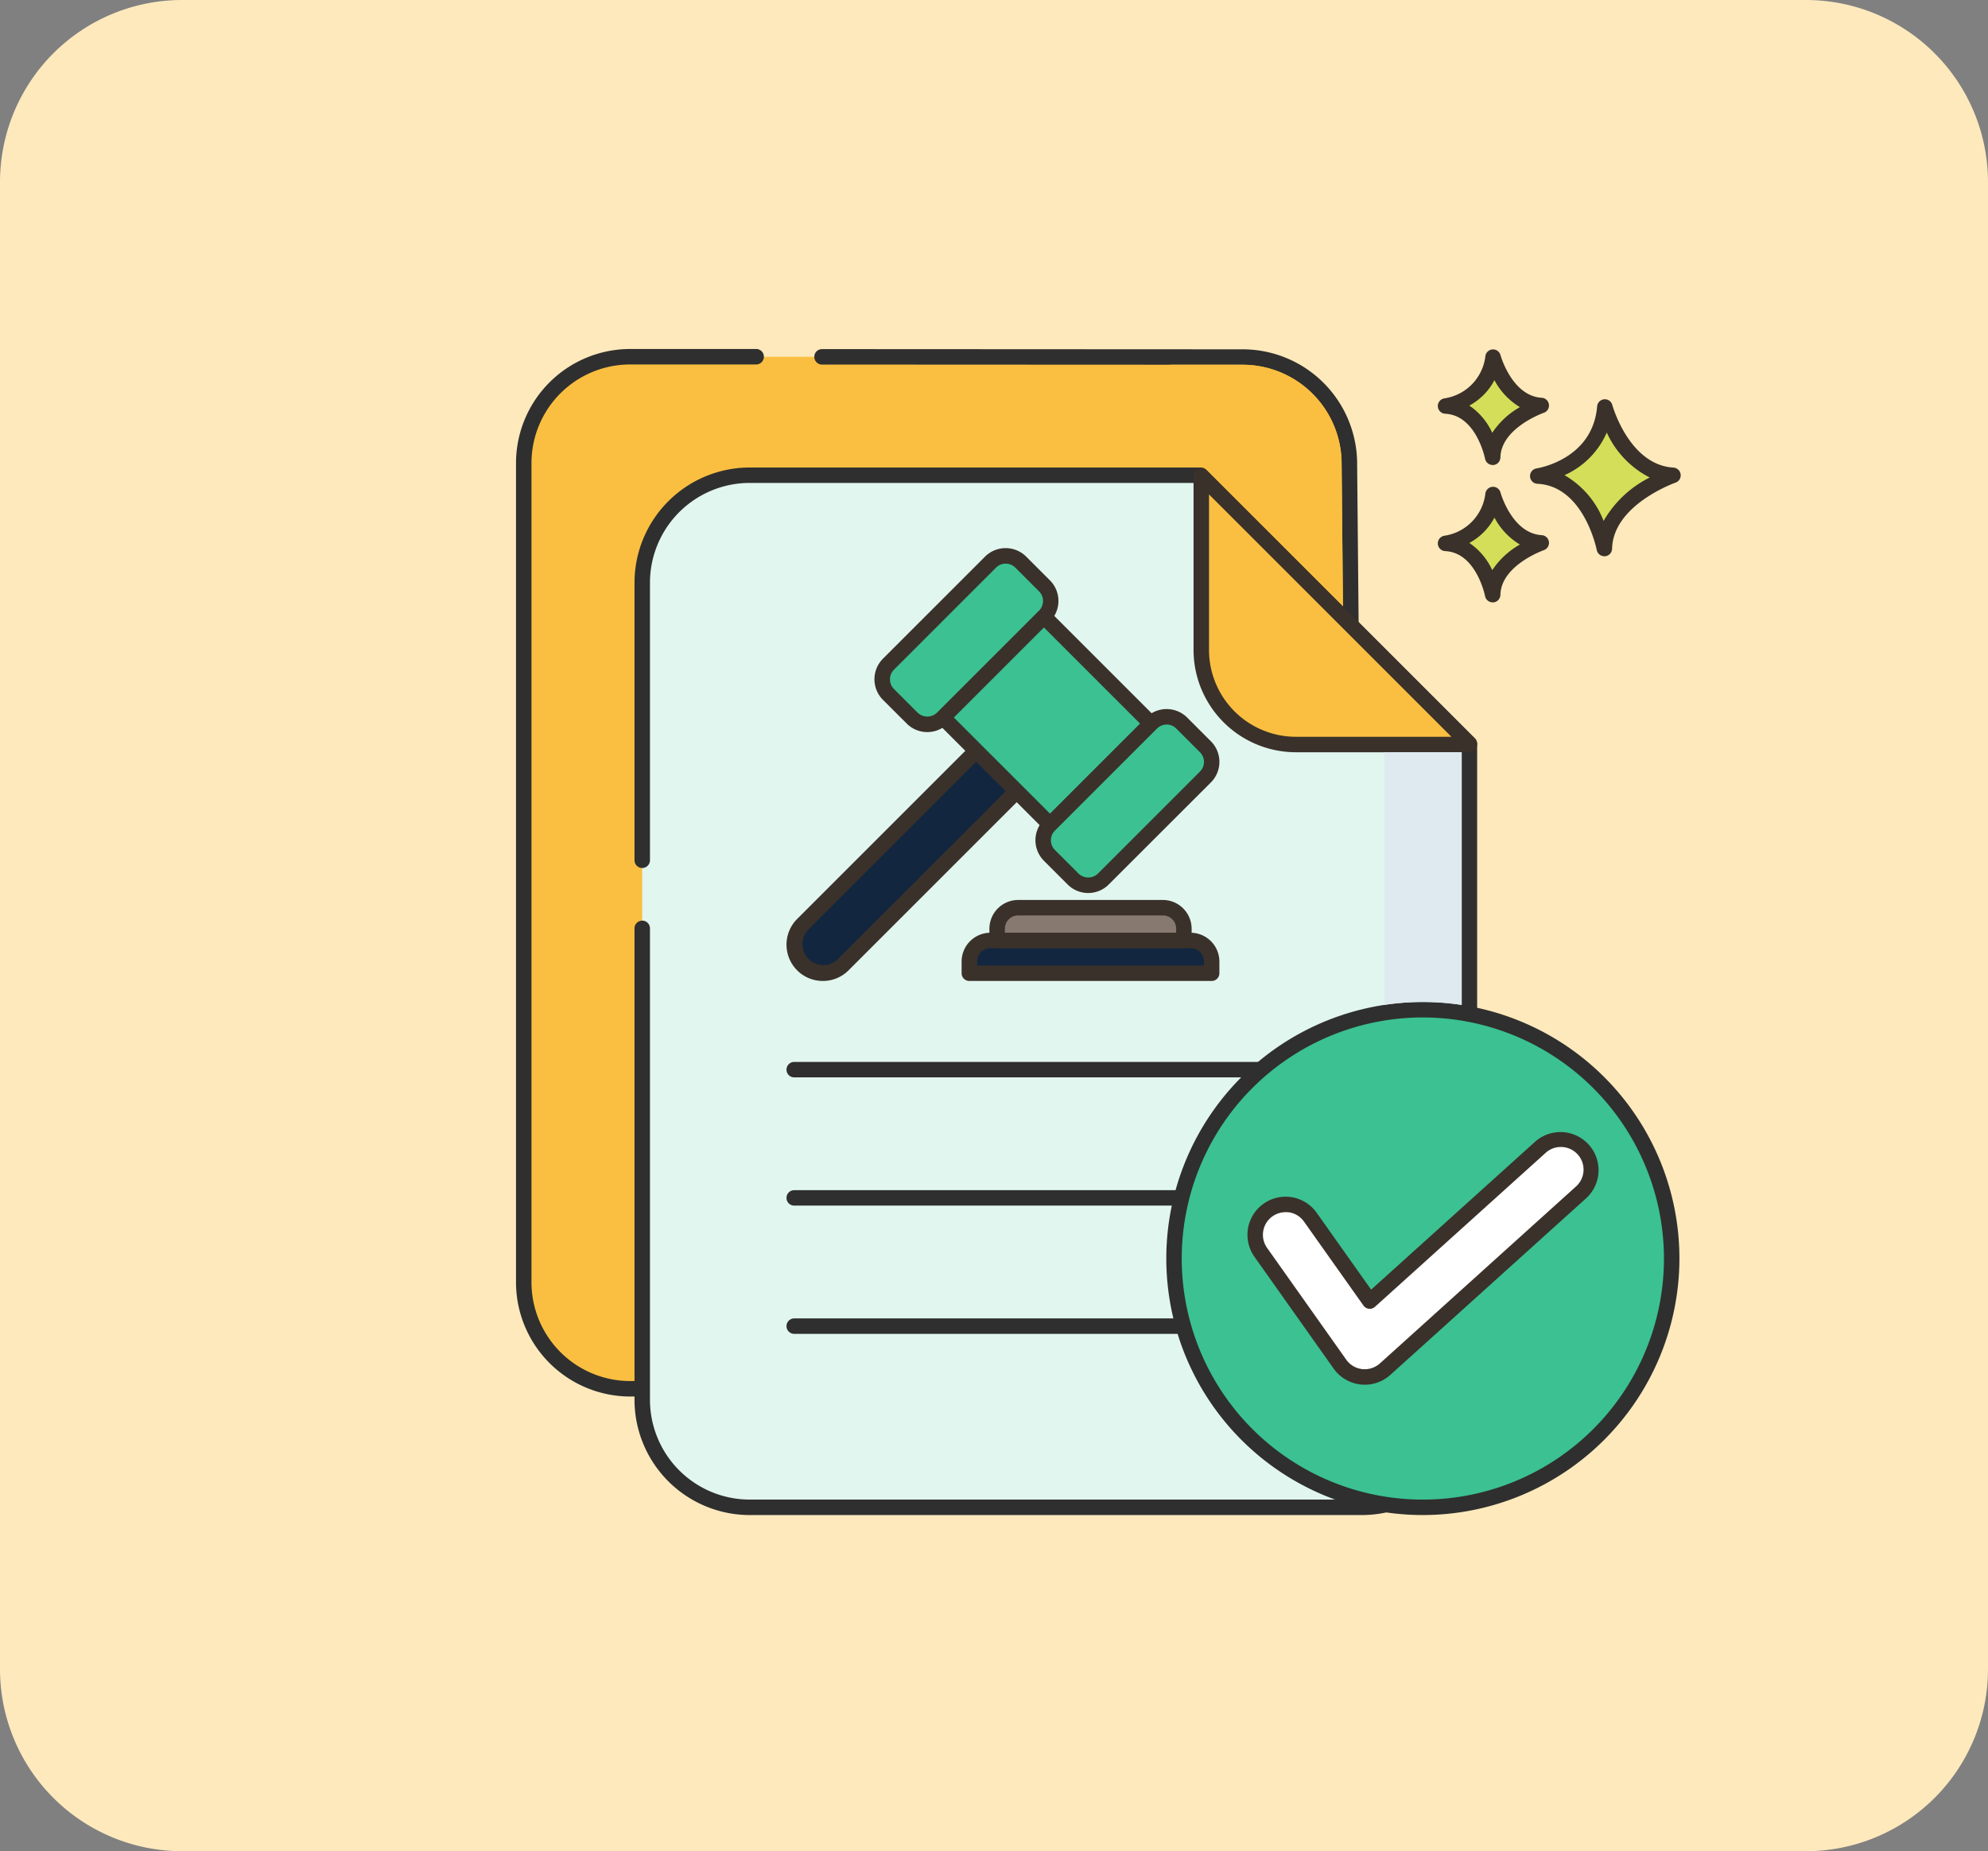 <svg xmlns="http://www.w3.org/2000/svg" width="131" height="122" viewBox="0 0 131 122">
  <rect x="0" y="0" width="131" height="122" fill="#808080" stroke="none"/>
  <g id="Grupo_1043871" data-name="Grupo 1043871" transform="translate(-344 -19097)">
    <path id="Trazado_772941" data-name="Trazado 772941" d="M12,0H119a12,12,0,0,1,12,12v98a12,12,0,0,1-12,12H12A12,12,0,0,1,0,110V12A12,12,0,0,1,12,0Z" transform="translate(344 19097)" fill="#fde9bc"/>
    <g id="resultados" transform="translate(362.628 19105.092)">
      <path id="Trazado_771067" data-name="Trazado 771067" d="M32.194,16.412l-8.3,0a7.015,7.015,0,0,0-7.019,7.015V77.409a7.015,7.015,0,0,0,7.015,7.015H64.364a7.015,7.015,0,0,0,7.015-7.015V34.11l-.1-10.733a7.015,7.015,0,0,0-7.011-6.948L36.53,16.414Z" transform="translate(-0.991 -0.991)" fill="#fabf40"/>
      <path id="Trazado_771068" data-name="Trazado 771068" d="M63.373,83.943H22.9a7.533,7.533,0,0,1-7.525-7.525V22.433A7.525,7.525,0,0,1,22.9,14.908h0l8.3,0a.509.509,0,0,1,0,1.019h0l-8.3,0h0a6.506,6.506,0,0,0-6.506,6.506V76.418A6.513,6.513,0,0,0,22.9,82.924H63.373a6.513,6.513,0,0,0,6.505-6.506v-43.3l-.1-10.728a6.527,6.527,0,0,0-6.5-6.443L35.54,15.934a.509.509,0,0,1,0-1.019h0l27.734.014A7.55,7.55,0,0,1,70.8,22.381l.1,10.733v43.3a7.534,7.534,0,0,1-7.525,7.525Z" transform="translate(0 0)" fill="#2f2f2f"/>
      <path id="Trazado_771069" data-name="Trazado 771069" d="M218.05,26.18s1.157,4.3,4.49,4.5c0,0-4.449,1.537-4.524,4.823,0,0-.876-4.609-4.389-4.775C213.627,30.727,217.719,30.107,218.05,26.18Z" transform="translate(-130.926 -7.444)" fill="#d5de58"/>
      <path id="Trazado_771070" data-name="Trazado 771070" d="M217.025,35.02a.51.51,0,0,1-.5-.413c-.008-.042-.847-4.217-3.913-4.362a.51.51,0,0,1-.053-1.013c.15-.023,3.7-.617,3.992-4.086a.509.509,0,0,1,1-.09c.011.039,1.107,3.948,4.029,4.123a.51.51,0,0,1,.137.99c-.041.014-4.115,1.464-4.181,4.353a.509.509,0,0,1-.467.5A.361.361,0,0,1,217.025,35.02ZM214.4,29.678a5.937,5.937,0,0,1,2.577,3.015,7.24,7.24,0,0,1,3.039-2.862,6.219,6.219,0,0,1-2.83-2.962A5.466,5.466,0,0,1,214.4,29.678Z" transform="translate(-129.935 -6.454)" fill="#3a312a"/>
      <path id="Trazado_771071" data-name="Trazado 771071" d="M198.868,43.16s.819,3.041,3.176,3.182c0,0-3.147,1.087-3.2,3.411,0,0-.619-3.26-3.1-3.377A3.721,3.721,0,0,0,198.868,43.16Z" transform="translate(-119.114 -18.657)" fill="#d5de58"/>
      <path id="Trazado_771072" data-name="Trazado 771072" d="M197.853,49.272a.51.51,0,0,1-.5-.414c-.005-.028-.579-2.867-2.628-2.963a.51.51,0,0,1-.053-1.013,3.191,3.191,0,0,0,2.7-2.755.509.509,0,0,1,1-.09c.007.027.756,2.689,2.714,2.807a.509.509,0,0,1,.136.99c-.028.01-2.813,1-2.857,2.942a.51.51,0,0,1-.467.5Zm-1.535-3.915a4.353,4.353,0,0,1,1.51,1.793,5.327,5.327,0,0,1,1.822-1.689,4.543,4.543,0,0,1-1.678-1.774A4.061,4.061,0,0,1,196.318,45.357Z" transform="translate(-118.123 -17.667)" fill="#3a312a"/>
      <path id="Trazado_771073" data-name="Trazado 771073" d="M198.868,16.5s.819,3.041,3.176,3.182c0,0-3.147,1.087-3.2,3.411,0,0-.619-3.26-3.1-3.377A3.722,3.722,0,0,0,198.868,16.5Z" transform="translate(-119.114 -1.053)" fill="#d5de58"/>
      <path id="Trazado_771074" data-name="Trazado 771074" d="M197.853,22.614a.51.51,0,0,1-.5-.414c-.005-.028-.579-2.867-2.628-2.963a.51.51,0,0,1-.053-1.013,3.191,3.191,0,0,0,2.7-2.756.509.509,0,0,1,1-.09c.007.027.756,2.69,2.714,2.807a.509.509,0,0,1,.136.99c-.028.01-2.813,1-2.857,2.942a.51.51,0,0,1-.467.5l-.042,0ZM196.318,18.7a4.355,4.355,0,0,1,1.51,1.793A5.322,5.322,0,0,1,199.65,18.8a4.546,4.546,0,0,1-1.678-1.774A4.062,4.062,0,0,1,196.318,18.7Z" transform="translate(-118.123 -0.062)" fill="#3a312a"/>
      <path id="Trazado_771075" data-name="Trazado 771075" d="M153.109,33.9l-5.142-5.145-.041-4.344a6.529,6.529,0,0,0-6.5-6.442h5.094a6.529,6.529,0,0,1,6.5,6.442Z" transform="translate(-83.243 -2.023)" fill="#fabf40"/>
      <path id="Trazado_771076" data-name="Trazado 771076" d="M39.873,69.263v31.072a7.079,7.079,0,0,0,7.082,7.082H87.3a7.079,7.079,0,0,0,7.082-7.082V57.1L76.674,39.4H46.955a7.079,7.079,0,0,0-7.082,7.082V69.263Z" transform="translate(-16.18 -16.172)" fill="#e1f6ef"/>
      <g id="Grupo_1042656" data-name="Grupo 1042656" transform="translate(23.183 22.716)">
        <path id="Trazado_771077" data-name="Trazado 771077" d="M86.307,106.937H45.965a7.6,7.6,0,0,1-7.592-7.592V68.273a.509.509,0,0,1,1.019,0V99.345a6.58,6.58,0,0,0,6.573,6.573H86.307a6.58,6.58,0,0,0,6.573-6.573V56.324L75.473,38.916H45.965a6.58,6.58,0,0,0-6.573,6.573V63.784a.509.509,0,0,1-1.019,0V45.49A7.6,7.6,0,0,1,45.965,37.9H75.684a.511.511,0,0,1,.36.149L93.749,55.753a.51.51,0,0,1,.149.36V99.345A7.6,7.6,0,0,1,86.307,106.937Z" transform="translate(-38.373 -37.898)" fill="#2f2f2f"/>
        <path id="Trazado_771078" data-name="Trazado 771078" d="M102.85,154.273H68.375a.509.509,0,1,1,0-1.019H102.85a.509.509,0,0,1,0,1.019Z" transform="translate(-57.85 -114.078)" fill="#2f2f2f"/>
        <path id="Trazado_771079" data-name="Trazado 771079" d="M102.85,179.16H68.375a.509.509,0,1,1,0-1.019H102.85a.509.509,0,1,1,0,1.019Z" transform="translate(-57.85 -130.514)" fill="#2f2f2f"/>
        <path id="Trazado_771080" data-name="Trazado 771080" d="M102.85,204.046H68.375a.509.509,0,0,1,0-1.019H102.85a.509.509,0,0,1,0,1.019Z" transform="translate(-57.85 -146.948)" fill="#2f2f2f"/>
      </g>
      <path id="Trazado_771081" data-name="Trazado 771081" d="M166.013,57.174v.044H154.579a6.235,6.235,0,0,1-6.235-6.235V39.5Z" transform="translate(-87.814 -16.244)" fill="#fabf40"/>
      <path id="Trazado_771082" data-name="Trazado 771082" d="M165.023,56.737H153.59a6.752,6.752,0,0,1-6.745-6.745V38.515a.51.51,0,0,1,.87-.36l17.669,17.669a.51.51,0,0,1,.149.36v.044a.51.51,0,0,1-.509.51ZM147.864,39.745V49.992a5.732,5.732,0,0,0,5.726,5.726h10.248Z" transform="translate(-86.824 -15.253)" fill="#3a312a"/>
      <circle id="Elipse_4766" data-name="Elipse 4766" cx="16.397" cy="16.397" r="16.397" transform="translate(58.735 58.451)" fill="#3bc192"/>
      <path id="Trazado_771083" data-name="Trazado 771083" d="M158.464,175.437a16.906,16.906,0,1,1,16.906-16.906A16.925,16.925,0,0,1,158.464,175.437Zm0-32.794a15.888,15.888,0,1,0,15.887,15.888A15.906,15.906,0,0,0,158.464,142.643Z" transform="translate(-83.332 -83.682)" fill="#2f2f2f"/>
      <path id="Trazado_771084" data-name="Trazado 771084" d="M166.026,183.944a2,2,0,0,1-1.632-.844l-5.219-7.369a2,2,0,1,1,3.264-2.312l3.918,5.532,11.251-10.15a2,2,0,1,1,2.68,2.971l-12.922,11.658a2,2,0,0,1-1.339.515Z" transform="translate(-94.723 -101.29)" fill="#fff"/>
      <path id="Trazado_771085" data-name="Trazado 771085" d="M165.034,183.464a2.59,2.59,0,0,1-.275-.015,2.512,2.512,0,0,1-1.773-1.044l-5.218-7.369a2.51,2.51,0,1,1,4.1-2.9l3.587,5.064,10.825-9.766a2.51,2.51,0,0,1,3.362,3.727l-12.922,11.658a2.509,2.509,0,0,1-1.681.646Zm-5.222-11.369a1.491,1.491,0,0,0-1.213,2.353l5.218,7.369a1.493,1.493,0,0,0,1.053.62,1.508,1.508,0,0,0,1.163-.375L178.956,170.4a1.491,1.491,0,0,0-.922-2.6,1.47,1.47,0,0,0-1.076.382l-11.251,10.15a.509.509,0,0,1-.757-.084l-3.918-5.532a1.483,1.483,0,0,0-.966-.608A1.5,1.5,0,0,0,159.812,172.095Z" transform="translate(-93.732 -100.3)" fill="#3a312a"/>
      <path id="Trazado_771086" data-name="Trazado 771086" d="M69.918,99.744l13.8-13.8,2.666,2.666-13.8,13.8a1.885,1.885,0,0,1-2.666-2.666Z" transform="translate(-35.657 -46.914)" fill="#12263f"/>
      <path id="Trazado_771087" data-name="Trazado 771087" d="M70.263,102.48a2.393,2.393,0,0,1-1.693-4.086l13.8-13.8a.509.509,0,0,1,.72,0l2.666,2.666a.509.509,0,0,1,0,.72l-13.8,13.8a2.388,2.388,0,0,1-1.693.7Zm-.973-3.366a1.376,1.376,0,0,0,1.945,1.945L84.672,87.622l-1.945-1.945Z" transform="translate(-34.669 -45.923)" fill="#3a312a"/>
      <path id="Trazado_771088" data-name="Trazado 771088" d="M0,0H9.412V15.284H0Z" transform="translate(41.625 37.32) rotate(-45)" fill="#3bc192"/>
      <path id="Trazado_771089" data-name="Trazado 771089" d="M102.511,78.293a.511.511,0,0,1-.36-.149L91.343,67.336a.509.509,0,0,1,0-.72L98,59.96a.524.524,0,0,1,.72,0l10.808,10.808a.509.509,0,0,1,0,.72l-6.655,6.655A.508.508,0,0,1,102.511,78.293ZM92.423,66.976,102.51,77.063l5.935-5.935L98.358,61.041Z" transform="translate(-50.072 -29.657)" fill="#3a312a"/>
      <path id="Trazado_771090" data-name="Trazado 771090" d="M121.636,96.966a1.411,1.411,0,0,1-1.995,0l-1.559-1.559a1.411,1.411,0,0,1,0-1.995l6.724-6.724a1.411,1.411,0,0,1,1.995,0l1.559,1.559a1.411,1.411,0,0,1,0,1.995Z" transform="translate(-67.556 -47.131)" fill="#3bc192"/>
      <path id="Trazado_771091" data-name="Trazado 771091" d="M119.647,96.9a1.906,1.906,0,0,1-1.358-.562l-1.559-1.559a1.92,1.92,0,0,1,0-2.715l6.724-6.724a1.92,1.92,0,0,1,2.715,0l1.559,1.559a1.92,1.92,0,0,1,0,2.715L121,96.336A1.905,1.905,0,0,1,119.647,96.9Zm5.165-11.1a.9.9,0,0,0-.637.264l-6.724,6.724a.9.9,0,0,0,0,1.275l1.559,1.559a.924.924,0,0,0,1.275,0l6.724-6.724a.9.9,0,0,0,0-1.275l-1.559-1.559A.9.9,0,0,0,124.812,85.794Z" transform="translate(-66.565 -46.14)" fill="#3a312a"/>
      <path id="Trazado_771092" data-name="Trazado 771092" d="M93.578,55.462a1.411,1.411,0,0,1,1.995,0l1.559,1.559a1.411,1.411,0,0,1,0,1.995L90.409,65.74a1.411,1.411,0,0,1-1.995,0l-1.559-1.559a1.411,1.411,0,0,1,0-1.995Z" transform="translate(-46.934 -26.509)" fill="#3bc192"/>
      <path id="Trazado_771093" data-name="Trazado 771093" d="M88.421,65.673a1.906,1.906,0,0,1-1.358-.562L85.5,63.551a1.92,1.92,0,0,1,0-2.715l6.724-6.724a1.92,1.92,0,0,1,2.715,0L96.5,55.672a1.92,1.92,0,0,1,0,2.715l-6.724,6.724a1.91,1.91,0,0,1-1.357.562Zm5.165-11.1a.9.9,0,0,0-.637.264l-6.724,6.724a.9.9,0,0,0,0,1.275l1.559,1.559a.923.923,0,0,0,1.275,0l6.724-6.724a.9.9,0,0,0,0-1.274l-1.559-1.559a.9.9,0,0,0-.637-.264Zm-1-.1h0Z" transform="translate(-45.944 -25.519)" fill="#3a312a"/>
      <path id="Trazado_771094" data-name="Trazado 771094" d="M103.339,131.071v.776H119.31v-.776a1.384,1.384,0,0,0-1.384-1.384h-13.2A1.384,1.384,0,0,0,103.339,131.071Z" transform="translate(-58.093 -75.799)" fill="#12263f"/>
      <path id="Trazado_771095" data-name="Trazado 771095" d="M118.32,131.366h-15.97a.509.509,0,0,1-.509-.509v-.776a1.9,1.9,0,0,1,1.893-1.893h13.2a1.9,1.9,0,0,1,1.893,1.893v.776A.509.509,0,0,1,118.32,131.366Zm-15.461-1.019H117.81v-.267a.875.875,0,0,0-.874-.874h-13.2a.875.875,0,0,0-.874.874Z" transform="translate(-57.103 -74.809)" fill="#3a312a"/>
      <path id="Trazado_771096" data-name="Trazado 771096" d="M108.732,124.71v.776H121.04v-.776a1.384,1.384,0,0,0-1.384-1.384h-9.54A1.384,1.384,0,0,0,108.732,124.71Z" transform="translate(-61.654 -71.599)" fill="#87796f"/>
      <path id="Trazado_771097" data-name="Trazado 771097" d="M120.05,125.005H107.742a.509.509,0,0,1-.509-.509v-.776a1.9,1.9,0,0,1,1.893-1.893h9.54a1.9,1.9,0,0,1,1.893,1.893v.776A.509.509,0,0,1,120.05,125.005Zm-11.8-1.019H119.54v-.267a.875.875,0,0,0-.874-.874h-9.54a.875.875,0,0,0-.874.874Z" transform="translate(-60.664 -70.608)" fill="#3a312a"/>
      <path id="Trazado_771098" data-name="Trazado 771098" d="M183.872,93.158v16.651a16.9,16.9,0,0,1,2.537-.19,16.728,16.728,0,0,1,2.557.194V93.158Z" transform="translate(-111.276 -51.676)" fill="#dee9f0"/>
      <path id="Trazado_771099" data-name="Trazado 771099" d="M183.833,142.191h.014v0S183.836,142.188,183.833,142.191Z" transform="translate(-111.251 -84.055)" fill="#dcc8ab"/>
    </g>
  </g>
</svg>
